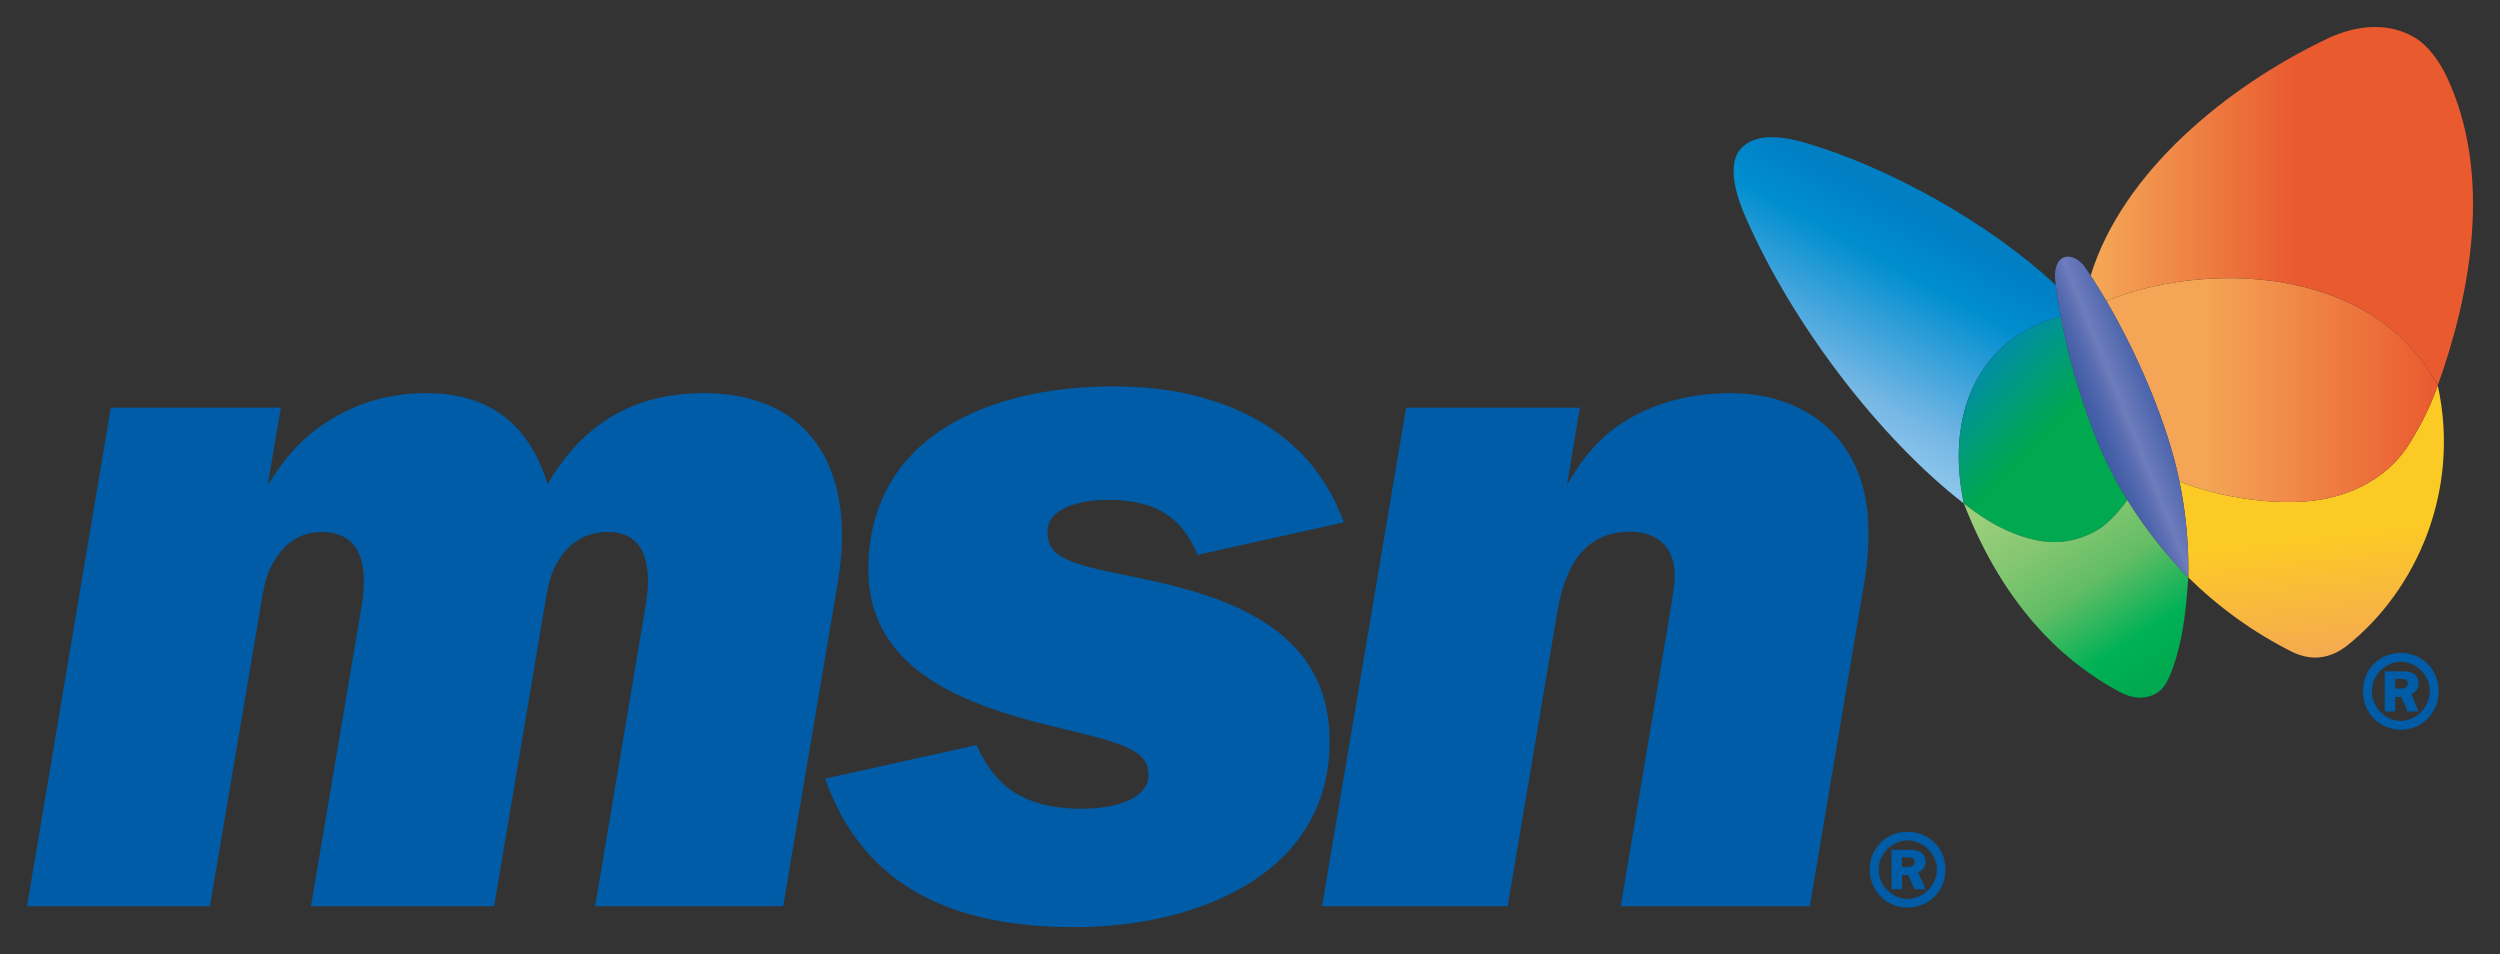 <?xml version="1.0" ?>
<svg xmlns:svg="http://www.w3.org/2000/svg" xmlns="http://www.w3.org/2000/svg" viewBox="-3.142 -3.142 290.838 111.002">
	<rect x="-3.142" y="-3.142" width="290.838" height="111.002" fill="#333333" stroke="none"/>
	<defs id="defs2799">
		<linearGradient x1="236.576" y1="169.891" x2="252.473" y2="141.106" id="SVGID_1_" gradientUnits="userSpaceOnUse" gradientTransform="translate(202.091,356.44)">
			<stop id="stop2559" style="stop-color:#ffffff;stop-opacity:1" offset="0"/>
			<stop id="stop2561" style="stop-color:#94cbee;stop-opacity:1" offset="0.006"/>
			<stop id="stop2563" style="stop-color:#76b7e5;stop-opacity:1" offset="0.211"/>
			<stop id="stop2565" style="stop-color:#008ecf;stop-opacity:1" offset="0.656"/>
			<stop id="stop2567" style="stop-color:#007fc5;stop-opacity:1" offset="0.854"/>
		</linearGradient>
		<linearGradient x1="254.389" y1="160.922" x2="274.772" y2="181.305" id="SVGID_2_" gradientUnits="userSpaceOnUse" gradientTransform="translate(202.091,356.44)">
			<stop id="stop2572" style="stop-color:#007fc5;stop-opacity:1" offset="0"/>
			<stop id="stop2574" style="stop-color:#0088b2;stop-opacity:1" offset="0.087"/>
			<stop id="stop2576" style="stop-color:#00968d;stop-opacity:1" offset="0.252"/>
			<stop id="stop2578" style="stop-color:#009f6c;stop-opacity:1" offset="0.386"/>
			<stop id="stop2580" style="stop-color:#00a555;stop-opacity:1" offset="0.483"/>
			<stop id="stop2582" style="stop-color:#00a94f;stop-opacity:1" offset="0.534"/>
		</linearGradient>
		<linearGradient x1="280.254" y1="201.644" x2="261.95" y2="173.459" id="SVGID_3_" gradientUnits="userSpaceOnUse" gradientTransform="translate(202.091,356.44)">
			<stop id="stop2587" style="stop-color:#00a94f;stop-opacity:1" offset="0.096"/>
			<stop id="stop2589" style="stop-color:#00b156;stop-opacity:1" offset="0.244"/>
			<stop id="stop2591" style="stop-color:#61bd65;stop-opacity:1" offset="0.486"/>
			<stop id="stop2593" style="stop-color:#86c772;stop-opacity:1" offset="0.701"/>
			<stop id="stop2595" style="stop-color:#9ace7b;stop-opacity:1" offset="0.88"/>
			<stop id="stop2597" style="stop-color:#a1d07e;stop-opacity:1" offset="1"/>
		</linearGradient>
		<linearGradient x1="273.397" y1="328.332" x2="262.504" y2="332.733" id="SVGID_7_" gradientUnits="userSpaceOnUse" gradientTransform="translate(208.75,194.973)">
			<stop id="stop2625" style="stop-color:#3e5ba6;stop-opacity:1" offset="0.045"/>
			<stop id="stop2627" style="stop-color:#6d7cbc;stop-opacity:1" offset="0.472"/>
			<stop id="stop2629" style="stop-color:#6373b6;stop-opacity:1" offset="0.532"/>
			<stop id="stop2631" style="stop-color:#4f66ad;stop-opacity:1" offset="0.659"/>
			<stop id="stop2633" style="stop-color:#435ea7;stop-opacity:1" offset="0.775"/>
			<stop id="stop2635" style="stop-color:#3e5ba6;stop-opacity:1" offset="0.871"/>
			<stop id="stop2637" style="stop-color:#3e5ba6;stop-opacity:1" offset="1"/>
		</linearGradient>
		<linearGradient x1="299.102" y1="198.213" x2="295.445" y2="165.616" id="SVGID_4_" gradientUnits="userSpaceOnUse" gradientTransform="translate(202.091,356.44)">
			<stop id="stop2602" style="stop-color:#f4a656;stop-opacity:1" offset="0"/>
			<stop id="stop2604" style="stop-color:#fcca25;stop-opacity:1" offset="0.472"/>
			<stop id="stop2606" style="stop-color:#fcca25;stop-opacity:1" offset="0.494"/>
		</linearGradient>
		<linearGradient x1="273.093" y1="165.34" x2="311.651" y2="165.34" id="SVGID_5_" gradientUnits="userSpaceOnUse" gradientTransform="translate(201.525,356.904)">
			<stop id="stop2611" style="stop-color:#f4a656;stop-opacity:1" offset="0.292"/>
			<stop id="stop2613" style="stop-color:#e95a2f;stop-opacity:1" offset="1"/>
		</linearGradient>
		<linearGradient x1="271.269" y1="143.947" x2="315.619" y2="143.947" id="SVGID_6_" gradientUnits="userSpaceOnUse" gradientTransform="translate(201.525,356.904)">
			<stop id="stop2618" style="stop-color:#f4a656;stop-opacity:1" offset="0.017"/>
			<stop id="stop2620" style="stop-color:#e95a2f;stop-opacity:1" offset="0.539"/>
		</linearGradient>
	</defs>
	<g transform="translate(-232.722,-480.003)" id="layer1">
		<path d="M 358.191,521.815 C 344.624,522.051 330.891,527.571 330.597,542.722 C 330.369,554.543 341.233,558.778 352.379,561.44 C 360.168,563.304 363.191,564.055 363.191,567.034 C 363.191,569.604 359.699,571.06 354.847,570.94 C 348.793,570.791 345.342,568.426 343.191,563.534 L 325.566,567.44 C 330.057,580.094 340.471,584.722 354.597,584.722 C 368.354,584.722 383.408,578.95 384.222,564.409 C 384.59,557.858 382.241,552.578 376.16,548.94 C 372.563,546.788 368.121,545.307 361.629,544.003 C 353.868,542.447 351.441,541.774 351.441,538.69 C 351.441,536.234 354.639,534.831 359.41,535.034 C 364.947,535.273 367.399,537.826 368.91,541.409 L 385.91,537.628 C 382.018,526.637 371.483,522.201 360.879,521.847 C 359.98,521.817 359.096,521.8 358.191,521.815 z M 279.16,522.597 C 274.456,522.597 270.006,523.983 266.066,527.034 C 264.218,528.464 262.55,530.384 260.722,533.284 L 262.254,524.284 L 242.472,524.284 L 232.722,582.284 L 254.004,582.284 L 259.629,549.003 C 260.331,544.74 260.494,543.746 261.535,542.034 C 262.914,539.765 264.799,538.753 267.035,538.753 C 269.976,538.753 271.648,540.379 271.879,543.659 C 271.96,544.834 271.9,545.892 271.566,547.878 L 265.754,582.284 L 287.066,582.284 L 292.66,549.003 C 293.363,544.74 293.527,543.746 294.566,542.034 C 295.948,539.765 298.019,538.753 300.254,538.753 C 303.196,538.753 304.713,540.379 304.941,543.659 C 305.024,544.834 304.933,545.892 304.597,547.878 L 298.816,582.284 L 320.691,582.284 L 327.066,544.503 C 327.382,542.514 327.577,540.511 327.535,538.628 C 327.321,528.692 321.698,522.597 311.472,522.597 C 303.596,522.597 297.516,525.899 293.285,533.19 C 291.143,526.24 286.57,522.597 279.16,522.597 z M 430.847,522.597 C 425.907,522.597 421.23,523.913 417.535,526.597 C 415.167,528.313 413.314,530.687 411.879,533.284 L 413.379,524.284 L 393.16,524.284 L 383.379,582.284 L 404.972,582.284 L 410.754,548.034 C 411.806,541.719 414.633,538.722 419.222,538.722 C 422.631,538.722 424.41,540.753 424.41,543.815 C 424.41,544.757 424.217,545.998 423.816,548.409 L 418.129,582.284 L 440.129,582.284 L 446.441,544.753 C 446.975,541.695 446.991,539.384 446.91,537.503 C 446.534,528.84 440.609,522.597 430.847,522.597 z M 508.879,552.815 C 506.403,552.815 504.472,554.713 504.472,557.284 C 504.472,559.781 506.387,561.753 508.879,561.753 C 511.364,561.753 513.285,559.781 513.285,557.284 C 513.285,554.713 511.322,552.815 508.879,552.815 z M 508.879,553.847 C 510.687,553.847 512.254,555.407 512.254,557.284 C 512.254,559.121 510.687,560.722 508.879,560.722 C 507.069,560.722 505.504,559.121 505.504,557.284 C 505.504,555.407 507.094,553.847 508.879,553.847 z M 507.004,554.972 L 507.004,559.628 L 508.222,559.628 L 508.222,557.94 L 508.941,557.94 L 509.66,559.628 L 510.941,559.628 L 510.097,557.597 C 510.328,557.497 510.941,557.231 510.941,556.347 C 510.941,554.961 509.495,554.972 509.222,554.972 L 507.004,554.972 z M 508.222,555.847 L 508.91,555.847 C 509.51,555.847 509.691,556.039 509.691,556.315 C 509.691,556.883 509.155,556.972 508.816,556.972 L 508.222,556.972 L 508.222,555.847 z M 451.504,573.628 C 449.033,573.628 447.097,575.5 447.097,578.034 C 447.097,580.506 449.013,582.44 451.504,582.44 C 453.996,582.44 455.91,580.505 455.91,578.034 C 455.91,575.501 453.955,573.628 451.504,573.628 z M 451.504,574.628 C 453.312,574.628 454.91,576.186 454.91,578.034 C 454.91,579.84 453.312,581.44 451.504,581.44 C 449.698,581.439 448.129,579.839 448.129,578.034 C 448.129,576.185 449.719,574.628 451.504,574.628 z M 449.629,575.722 L 449.629,580.315 L 450.847,580.315 L 450.847,578.659 L 451.566,578.659 L 452.316,580.315 L 453.597,580.315 L 452.722,578.347 C 452.951,578.244 453.597,577.969 453.597,577.097 C 453.597,575.727 452.116,575.722 451.847,575.722 L 449.629,575.722 z M 450.847,576.597 L 451.535,576.597 C 452.139,576.597 452.316,576.826 452.316,577.097 C 452.316,577.659 451.774,577.722 451.441,577.722 L 450.847,577.722 L 450.847,576.597 z" id="path2546" style="fill:#005ca6"/>
		<path d="M 469.326,513.691 C 469.093,512.458 468.897,511.232 468.739,510.03 C 460.648,502.492 448.926,496.226 439.743,493.513 C 437.098,492.733 433.834,492.228 432.104,494.155 C 430.707,495.712 431.129,498.649 432.704,502.236 C 438.131,514.608 448.17,527.761 458.048,535.447 C 458.048,535.445 458.048,535.444 458.048,535.444 C 455.881,525.189 459.59,516.214 469.326,513.691 z" id="path2569" style="fill:url(#SVGID_1_)"/>
		<path d="M 476.247,533.655 C 473.235,528.468 470.678,520.894 469.326,513.691 C 459.59,516.214 455.881,525.189 458.048,535.444 C 458.048,535.444 458.048,535.445 458.048,535.447 C 458.051,535.453 458.051,535.45 458.05,535.447 C 459.342,536.453 460.783,537.435 461.914,538.023 C 467.152,540.746 470.615,540.209 473.602,538.522 C 474.794,537.846 476.305,536.123 477.07,535.02 C 476.787,534.569 476.513,534.114 476.247,533.655 z" id="path2584" style="fill:url(#SVGID_2_)"/>
		<path d="M 473.602,538.522 C 470.616,540.209 467.153,540.746 461.914,538.023 C 460.783,537.435 459.342,536.453 458.05,535.447 C 458.05,535.45 458.051,535.452 458.05,535.449 C 462.046,545.684 468.083,552.982 476.086,557.313 C 477.517,558.086 478.854,558.291 480.263,557.618 C 481.205,557.169 481.734,556.117 481.994,555.501 C 483.257,552.511 483.858,548.917 484.149,544.03 C 481.447,541.267 479.071,538.233 477.069,535.02 C 476.305,536.123 474.794,537.846 473.602,538.522 z" id="path2599" style="fill:url(#SVGID_3_)"/>
		<path d="M 513.177,521.699 C 512.363,523.959 511.609,525.6 510.029,528.243 C 507.651,532.221 503.389,534.59 498.485,535.129 C 494.024,535.618 487.991,534.79 483.13,532.886 C 483.876,536.475 484.235,540.207 484.151,544.031 C 487.615,547.429 491.672,550.419 496.232,552.693 C 497.026,553.089 498.027,553.362 498.897,553.362 C 500.248,553.362 501.525,552.85 502.666,551.938 C 510.772,545.457 515.848,533.852 513.177,521.699 z" id="path2608" style="fill:url(#SVGID_4_)"/>
		<path d="M 474.618,511.87 C 478.228,518.034 481.209,525.153 482.638,530.761 C 482.817,531.463 482.982,532.172 483.129,532.886 C 487.99,534.79 494.024,535.618 498.484,535.129 C 503.388,534.59 507.65,532.221 510.028,528.243 C 511.608,525.6 512.362,523.959 513.176,521.699 C 505.403,507.302 485.509,507.415 474.618,511.87 z" id="path2615" style="fill:url(#SVGID_5_)"/>
		<path d="M 514.189,485.717 C 513.411,484.073 512.077,482.19 510.563,481.27 C 507.628,479.489 503.926,479.642 500.292,481.376 C 488.682,486.914 476.52,496.841 472.795,508.924 C 473.416,509.873 474.025,510.858 474.619,511.869 C 485.51,507.414 505.403,507.301 513.178,521.698 C 516.952,511.219 519.644,497.248 514.189,485.717 z" id="path2622" style="fill:url(#SVGID_6_)"/>
		<path d="M 468.68,509.561 C 468.525,508.283 468.841,507.127 469.686,506.804 C 470.488,506.495 471.497,507.01 472.181,508.006 C 476.877,514.847 480.9,523.931 482.638,530.76 C 483.715,534.992 484.25,539.444 484.15,544.03 C 481.069,540.878 478.41,537.375 476.248,533.655 C 472.653,527.461 469.702,517.864 468.68,509.561 z" id="path2639" style="fill:url(#SVGID_7_);fill-rule:evenodd"/>
	</g>
</svg>